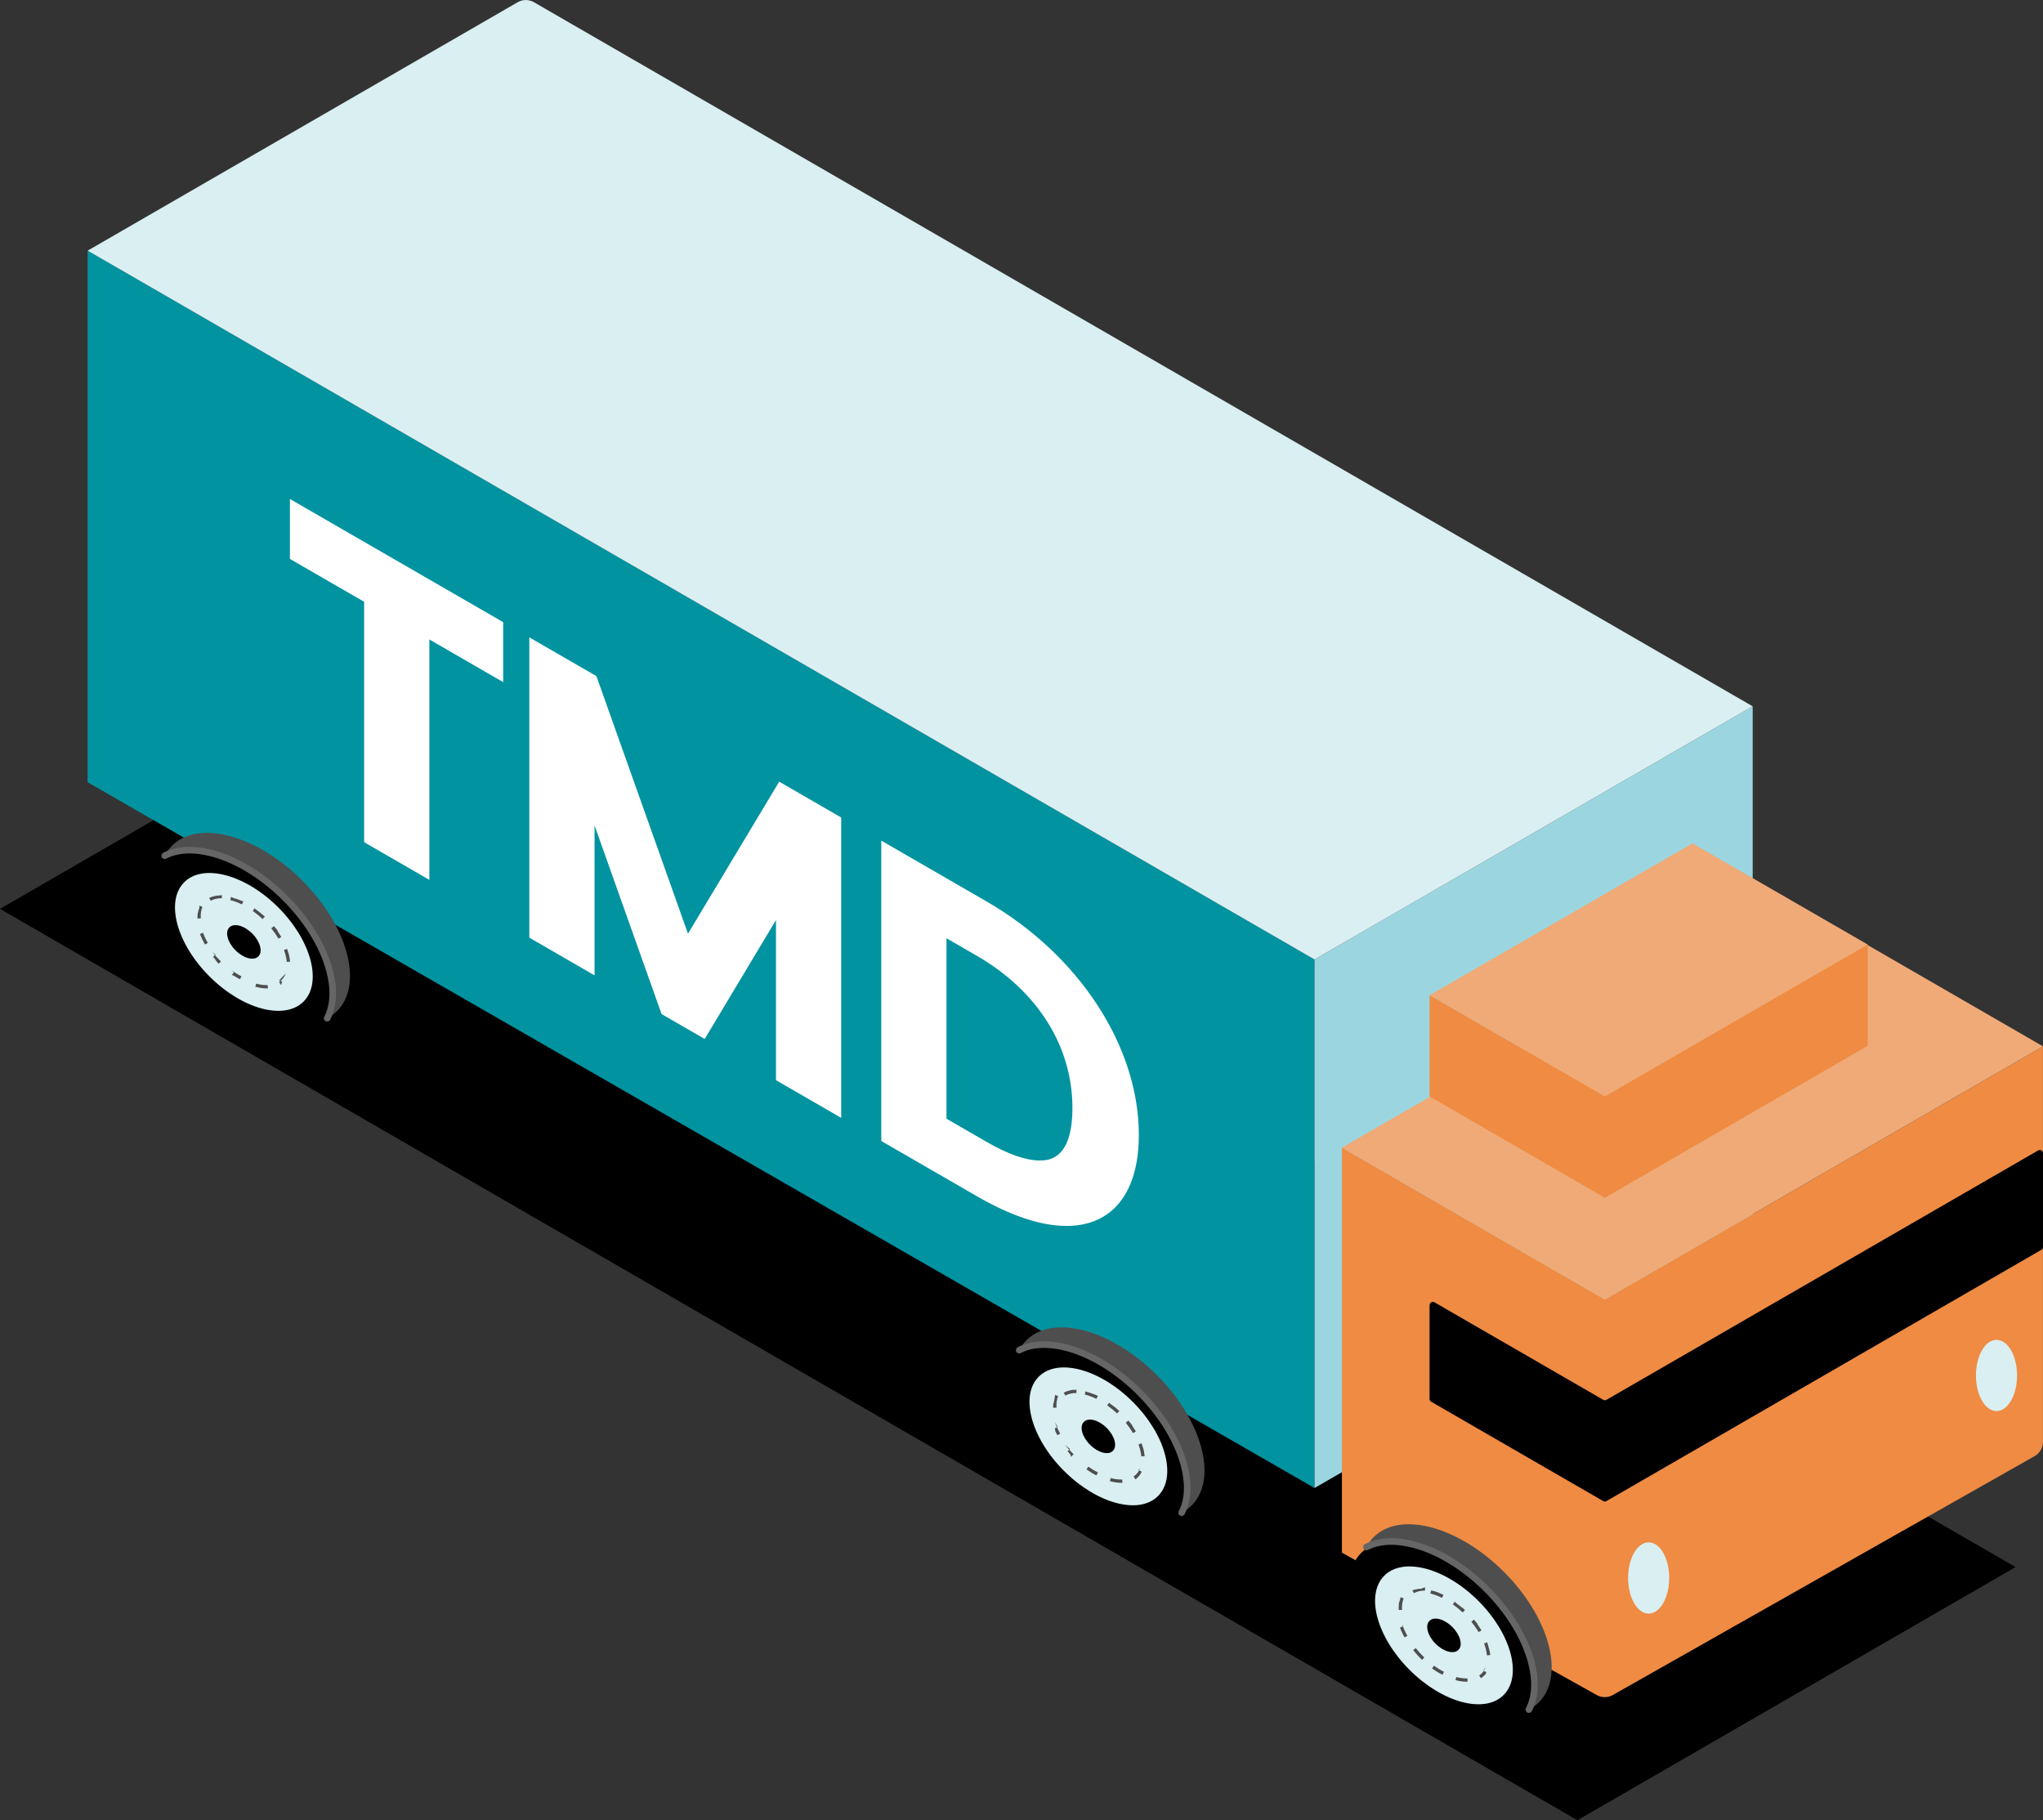 <svg width="110" height="98" viewBox="0 0 110 98" fill="none" xmlns="http://www.w3.org/2000/svg">
<rect x="0" y="0" width="110" height="98" fill="#333333" stroke="none"/>
<g clip-path="url(#clip0_64_2315)">
<path d="M108.524 84.371L23.591 35.303L0 48.933L84.931 98L108.524 84.371Z" fill="black"/>
<path d="M4.719 42.117L70.776 80.113V51.658L4.719 13.495" fill="#0293A1"/>
<path d="M70.776 51.658V80.115L94.369 66.484V38.028L70.776 51.658Z" fill="#9BD6E0"/>
<path d="M94.369 38.028L28.744 0.117C28.477 -0.037 28.145 -0.037 27.878 0.117L4.719 13.495L70.776 51.658L94.367 38.028" fill="#D9EFF1"/>
<path d="M19.87 45.19V32.246L15.874 29.938V27.325L26.827 33.651V36.264L22.852 33.968V46.911L19.87 45.19Z" fill="white"/>
<path d="M16.14 27.784L26.561 33.803V35.803L22.587 33.507V46.45L20.138 45.036V32.092L16.142 29.784V27.784M15.61 26.862V30.09L15.876 30.245L19.606 32.399V45.342L19.872 45.497L22.321 46.911L23.118 47.373V34.429L26.295 36.264L27.093 36.725V33.498L26.827 33.344L16.406 27.325L15.608 26.864L15.61 26.862Z" fill="white"/>
<path d="M42.044 57.998V48.571L37.849 55.575L35.84 54.415L31.746 42.897V52.05L28.766 50.328V34.772L31.892 36.578L36.979 50.885L42.045 42.442L45.026 44.163V59.72L42.044 57.998Z" fill="white"/>
<path d="M29.032 35.233L31.674 36.759L36.917 51.505L42.138 42.805L44.758 44.319V59.261L42.309 57.846V47.612L37.755 55.215L36.058 54.234L31.48 41.357V51.591L29.032 50.176V35.234M28.5 34.312V50.483L28.766 50.637L31.215 52.052L32.012 52.513V44.442L35.556 54.413L35.622 54.598L35.792 54.695L37.489 55.676L37.943 55.938L38.212 55.49L41.78 49.536V58.154L42.045 58.309L44.494 59.724L45.292 60.185V44.014L45.026 43.86L42.405 42.346L41.953 42.085L41.684 42.534L37.043 50.27L32.177 36.585L32.111 36.401L31.941 36.303L29.299 34.777L28.502 34.316L28.5 34.312Z" fill="white"/>
<path d="M57.425 65.738C56.108 65.738 54.528 65.211 52.727 64.17L47.718 61.277V45.72L52.993 48.768C57.891 51.596 61.054 56.438 61.054 61.103C61.054 64.092 59.766 65.738 57.425 65.738ZM52.993 61.709C54.18 62.395 55.183 62.743 55.975 62.743C56.642 62.743 57.131 62.5 57.471 62.002C57.827 61.481 58.008 60.688 58.008 59.649C58.008 56.236 56.084 53.165 52.726 51.227L50.697 50.055V60.385L52.991 61.711L52.993 61.709Z" fill="white"/>
<path d="M47.984 46.179L52.86 48.997C57.652 51.764 60.788 56.479 60.788 61.101C60.788 64 59.543 65.47 57.425 65.47C56.179 65.47 54.634 64.963 52.86 63.938L47.984 61.121V46.179ZM55.977 63.009C57.487 63.009 58.276 61.844 58.276 59.649C58.276 56.231 56.385 53.032 52.86 50.997L50.432 49.594V60.537L52.86 61.94C54.108 62.66 55.15 63.009 55.975 63.009M47.45 45.259V61.429L47.716 61.584L52.593 64.401C54.434 65.465 56.059 66.004 57.423 66.004C59.899 66.004 61.318 64.216 61.318 61.103C61.318 56.346 58.102 51.413 53.124 48.537L48.248 45.72L47.45 45.259V45.259ZM50.962 60.231V50.516L52.593 51.458C55.866 53.348 57.742 56.334 57.742 59.651C57.742 62.479 56.411 62.479 55.975 62.479C55.231 62.479 54.273 62.144 53.126 61.481L50.964 60.232L50.962 60.231Z" fill="white"/>
<path d="M86.407 69.965L72.252 61.787V83.594L85.973 91.261C86.242 91.411 86.572 91.41 86.839 91.259L109.55 78.397C109.828 78.239 109.998 77.945 109.998 77.628V56.337L86.407 69.966V69.965Z" fill="#EF8B43"/>
<path d="M76.971 70.271V75.316C76.971 75.38 77.004 75.436 77.059 75.468L86.32 80.817C86.375 80.849 86.442 80.849 86.497 80.817L109.913 67.289C109.968 67.257 110.002 67.199 110.002 67.137V62.092C110.002 61.956 109.855 61.871 109.738 61.94L86.499 75.365C86.444 75.397 86.377 75.397 86.322 75.365L77.238 70.117C77.121 70.05 76.974 70.135 76.974 70.27L76.971 70.271Z" fill="black"/>
<path d="M110 56.335L86.407 69.965L72.252 61.787L95.845 48.158L110 56.335Z" fill="#EFAA77"/>
<path d="M76.971 53.582L86.407 59.034L100.562 50.855L91.126 45.404L76.971 53.582Z" fill="#EFAA77"/>
<path d="M100.562 50.855L86.407 59.034L76.971 53.582V59.034L86.407 64.486L100.562 56.307V50.855Z" fill="#EF8B43"/>
<path d="M107.496 75.973C108.108 75.973 108.604 75.114 108.604 74.055C108.604 72.995 108.108 72.136 107.496 72.136C106.884 72.136 106.389 72.995 106.389 74.055C106.389 75.114 106.884 75.973 107.496 75.973Z" fill="#D9EFF1"/>
<path d="M88.767 86.876C89.379 86.876 89.875 86.017 89.875 84.957C89.875 83.898 89.379 83.039 88.767 83.039C88.156 83.039 87.66 83.898 87.66 84.957C87.66 86.017 88.156 86.876 88.767 86.876Z" fill="#D9EFF1"/>
<path d="M63.586 81.782C65.004 80.364 64.163 77.222 61.707 74.764C59.251 72.307 56.11 71.465 54.692 72.883C53.274 74.302 54.116 77.445 56.572 79.902C59.028 82.359 62.168 83.201 63.586 81.782Z" fill="black"/>
<path d="M62.351 80.546C63.375 79.522 62.768 77.252 60.994 75.478C59.22 73.703 56.952 73.095 55.928 74.12C54.904 75.145 55.511 77.414 57.285 79.189C59.059 80.963 61.327 81.571 62.351 80.546Z" fill="#D9EFF1"/>
<path d="M57.886 74.83H57.882H57.879C57.879 74.83 57.877 74.83 57.875 74.83C57.875 74.83 57.872 74.83 57.87 74.83C57.87 74.83 57.866 74.83 57.864 74.83C57.864 74.83 57.859 74.83 57.857 74.83C57.854 74.83 57.852 74.83 57.849 74.83C57.849 74.83 57.843 74.83 57.84 74.83C57.836 74.83 57.833 74.83 57.827 74.83C57.827 74.83 57.82 74.83 57.815 74.83C57.815 74.83 57.806 74.83 57.803 74.83C57.788 74.83 57.776 74.831 57.762 74.833C57.762 74.833 57.755 74.833 57.749 74.833C57.709 74.838 57.668 74.846 57.629 74.853C57.616 74.855 57.604 74.858 57.592 74.862C57.475 74.888 57.368 74.929 57.274 74.982L57.361 75.136C57.526 75.044 57.726 74.998 57.957 74.998V74.821L57.886 74.83ZM56.741 75.512C56.73 75.535 56.722 75.56 56.713 75.585C56.713 75.588 56.711 75.592 56.709 75.596C56.709 75.597 56.709 75.599 56.707 75.601C56.707 75.601 56.707 75.605 56.707 75.606C56.707 75.606 56.707 75.608 56.707 75.61C56.707 75.61 56.707 75.61 56.707 75.612V75.615C56.707 75.615 56.707 75.615 56.707 75.617C56.707 75.617 56.707 75.619 56.707 75.62C56.707 75.62 56.707 75.624 56.707 75.626C56.707 75.626 56.707 75.629 56.707 75.631C56.707 75.633 56.707 75.636 56.707 75.638C56.707 75.642 56.707 75.644 56.707 75.647C56.707 75.647 56.707 75.654 56.707 75.658C56.707 75.658 56.707 75.666 56.707 75.67C56.707 75.67 56.707 75.681 56.707 75.686C56.707 75.686 56.707 75.688 56.707 75.69C56.707 75.69 56.707 75.7 56.707 75.706C56.707 75.706 56.707 75.707 56.707 75.709C56.707 75.709 56.707 75.722 56.707 75.727C56.707 75.727 56.707 75.739 56.707 75.746C56.707 75.746 56.707 75.757 56.707 75.762C56.707 75.762 56.707 75.775 56.707 75.78C56.707 75.785 56.707 75.791 56.707 75.796L56.885 75.785C56.869 75.551 56.899 75.346 56.973 75.17L56.81 75.101L56.741 75.512ZM56.954 76.842L56.787 76.901C56.796 76.925 56.805 76.95 56.814 76.973C56.814 76.973 56.814 76.975 56.814 76.977C56.814 76.977 56.814 76.979 56.814 76.98C56.814 76.98 56.814 76.98 56.814 76.982C56.814 76.982 56.814 76.982 56.814 76.984V76.986C56.814 76.986 56.814 76.986 56.814 76.987C56.814 76.987 56.814 76.987 56.814 76.989V76.991V76.993V76.995C56.814 76.995 56.814 76.995 56.814 76.996C56.814 76.996 56.814 76.996 56.814 76.998V77C56.814 77 56.814 77 56.814 77.002C56.814 77.002 56.814 77.002 56.814 77.003C56.814 77.003 56.814 77.003 56.814 77.005C56.814 77.005 56.814 77.005 56.814 77.007C56.814 77.007 56.814 77.007 56.814 77.009C56.814 77.009 56.814 77.009 56.814 77.01V77.012C56.814 77.012 56.814 77.012 56.814 77.014C56.814 77.014 56.814 77.016 56.814 77.018C56.814 77.018 56.814 77.019 56.814 77.021C56.814 77.021 56.814 77.023 56.814 77.025C56.814 77.025 56.814 77.026 56.814 77.028C56.814 77.028 56.814 77.028 56.814 77.03C56.814 77.03 56.814 77.032 56.814 77.034C56.814 77.034 56.814 77.035 56.814 77.037V77.041C56.814 77.041 56.814 77.041 56.816 77.041C56.816 77.041 56.816 77.042 56.816 77.044C56.816 77.044 56.816 77.046 56.817 77.048C56.847 77.11 56.877 77.17 56.911 77.232C56.911 77.232 56.911 77.234 56.913 77.236C56.913 77.236 56.913 77.237 56.915 77.239C56.915 77.239 56.915 77.241 56.916 77.243C56.916 77.243 56.916 77.243 56.916 77.245C56.916 77.245 56.916 77.245 56.916 77.246C56.916 77.246 56.916 77.246 56.916 77.248C56.916 77.248 56.916 77.248 56.916 77.25C56.916 77.25 56.916 77.252 56.918 77.253C56.918 77.253 56.918 77.255 56.92 77.257C56.92 77.257 56.92 77.259 56.922 77.26C56.922 77.26 56.927 77.269 56.929 77.273L57.083 77.184C56.966 76.98 56.87 76.773 56.801 76.571L56.954 76.842ZM57.618 78.019L57.48 78.129C57.524 78.186 57.57 78.243 57.618 78.298C57.618 78.298 57.623 78.303 57.625 78.307C57.625 78.307 57.625 78.307 57.625 78.308C57.627 78.312 57.631 78.314 57.632 78.317C57.632 78.317 57.632 78.317 57.632 78.319C57.632 78.319 57.632 78.319 57.632 78.321C57.632 78.321 57.634 78.324 57.636 78.324C57.636 78.324 57.636 78.324 57.636 78.326C57.636 78.326 57.636 78.326 57.638 78.328C57.638 78.328 57.638 78.328 57.638 78.33C57.638 78.33 57.638 78.33 57.638 78.331C57.638 78.331 57.638 78.331 57.639 78.333C57.639 78.333 57.641 78.335 57.643 78.337C57.643 78.337 57.645 78.338 57.647 78.34C57.647 78.34 57.648 78.342 57.65 78.344C57.65 78.344 57.65 78.344 57.65 78.346C57.65 78.346 57.65 78.346 57.65 78.347C57.65 78.347 57.65 78.347 57.65 78.349C57.65 78.349 57.65 78.349 57.65 78.351C57.65 78.351 57.65 78.351 57.65 78.353C57.65 78.353 57.65 78.353 57.65 78.355C57.65 78.355 57.65 78.355 57.65 78.356C57.65 78.356 57.65 78.356 57.65 78.358C57.65 78.358 57.65 78.358 57.65 78.36C57.65 78.36 57.65 78.36 57.65 78.362C57.65 78.362 57.65 78.362 57.65 78.363C57.65 78.363 57.65 78.363 57.65 78.365C57.65 78.365 57.65 78.365 57.65 78.367C57.65 78.367 57.65 78.367 57.65 78.369C57.65 78.369 57.65 78.369 57.65 78.37C57.65 78.37 57.65 78.37 57.65 78.372V78.374V78.376C57.65 78.376 57.65 78.376 57.65 78.377C57.65 78.377 57.65 78.377 57.65 78.379C57.65 78.379 57.65 78.379 57.65 78.381C57.65 78.381 57.65 78.381 57.65 78.383C57.65 78.383 57.65 78.383 57.65 78.385H57.652C57.652 78.385 57.652 78.386 57.652 78.388C57.652 78.388 57.652 78.388 57.652 78.39C57.652 78.39 57.652 78.39 57.654 78.392C57.654 78.392 57.654 78.392 57.654 78.394C57.654 78.394 57.655 78.395 57.657 78.397C57.657 78.397 57.661 78.401 57.661 78.402C57.661 78.402 57.664 78.406 57.666 78.409C57.668 78.411 57.67 78.413 57.673 78.415C57.677 78.418 57.678 78.42 57.682 78.424L57.804 78.296C57.639 78.136 57.483 77.966 57.343 77.789L57.618 78.019ZM58.602 78.968L58.497 79.112C58.497 79.112 58.513 79.122 58.52 79.127C58.52 79.127 58.522 79.127 58.524 79.129C58.524 79.129 58.524 79.129 58.526 79.129C58.526 79.129 58.527 79.129 58.529 79.131C58.529 79.131 58.531 79.131 58.533 79.133C58.658 79.222 58.788 79.303 58.917 79.377C58.917 79.377 58.921 79.379 58.922 79.381C58.922 79.381 58.922 79.381 58.924 79.381C58.924 79.381 58.924 79.381 58.926 79.381C58.926 79.381 58.926 79.381 58.928 79.381C58.928 79.381 58.928 79.381 58.929 79.381C58.929 79.381 58.929 79.381 58.931 79.381C58.931 79.381 58.933 79.381 58.935 79.383C58.967 79.401 59 79.418 59.034 79.434L59.116 79.276C58.921 79.177 58.726 79.057 58.538 78.918L58.602 78.968ZM59.805 79.574L59.757 79.745C59.757 79.745 59.77 79.748 59.777 79.75C59.777 79.75 59.777 79.75 59.778 79.75C59.778 79.75 59.778 79.75 59.78 79.75C59.996 79.808 60.2 79.835 60.384 79.835H60.39H60.392C60.392 79.835 60.392 79.835 60.393 79.835C60.393 79.835 60.393 79.835 60.395 79.835C60.395 79.835 60.397 79.835 60.399 79.835C60.409 79.835 60.42 79.835 60.432 79.835L60.425 79.658C60.406 79.658 60.384 79.658 60.363 79.658C60.19 79.658 60.002 79.631 59.805 79.578L59.78 79.571L59.805 79.574ZM61.391 79.034C61.32 79.23 61.201 79.386 61.035 79.493L61.13 79.642C61.13 79.642 61.13 79.642 61.132 79.642C61.132 79.642 61.132 79.642 61.134 79.642C61.134 79.642 61.134 79.642 61.136 79.642C61.136 79.642 61.136 79.642 61.138 79.642C61.138 79.642 61.138 79.642 61.139 79.642C61.139 79.642 61.139 79.642 61.141 79.642C61.141 79.642 61.143 79.642 61.145 79.64C61.145 79.64 61.145 79.64 61.146 79.64C61.146 79.64 61.148 79.64 61.15 79.638C61.15 79.638 61.153 79.636 61.153 79.635C61.153 79.635 61.157 79.633 61.157 79.631C61.157 79.631 61.16 79.629 61.16 79.627C61.162 79.627 61.164 79.624 61.166 79.624C61.274 79.541 61.363 79.436 61.432 79.316C61.432 79.316 61.433 79.312 61.435 79.31C61.435 79.31 61.437 79.307 61.439 79.305C61.439 79.305 61.441 79.301 61.442 79.299C61.442 79.299 61.442 79.296 61.444 79.294C61.444 79.294 61.444 79.292 61.446 79.291C61.446 79.291 61.446 79.289 61.448 79.287C61.448 79.287 61.448 79.285 61.449 79.284C61.449 79.284 61.449 79.28 61.451 79.278C61.451 79.278 61.451 79.276 61.453 79.275C61.453 79.275 61.453 79.273 61.455 79.271C61.455 79.271 61.455 79.269 61.456 79.268C61.456 79.268 61.456 79.266 61.458 79.264C61.458 79.264 61.458 79.262 61.46 79.26C61.46 79.26 61.46 79.259 61.462 79.257C61.462 79.257 61.462 79.255 61.462 79.253C61.462 79.253 61.462 79.252 61.462 79.25V79.248C61.462 79.248 61.462 79.248 61.462 79.246C61.462 79.246 61.462 79.245 61.462 79.243C61.462 79.243 61.462 79.241 61.462 79.239C61.462 79.239 61.462 79.239 61.462 79.237C61.462 79.237 61.462 79.237 61.462 79.236C61.462 79.236 61.462 79.236 61.462 79.234V79.232C61.462 79.232 61.462 79.232 61.462 79.23C61.462 79.23 61.462 79.229 61.462 79.227C61.462 79.227 61.462 79.227 61.462 79.225C61.462 79.225 61.462 79.225 61.462 79.223C61.462 79.223 61.462 79.222 61.462 79.22L61.295 79.159L61.391 79.034ZM61.465 77.706L61.299 77.768C61.331 77.855 61.359 77.943 61.382 78.03C61.417 78.161 61.441 78.291 61.453 78.411L61.63 78.394C61.63 78.376 61.627 78.36 61.625 78.342C61.618 78.292 61.611 78.243 61.6 78.193C61.6 78.193 61.6 78.191 61.6 78.19C61.6 78.19 61.6 78.19 61.6 78.188C61.6 78.181 61.596 78.174 61.595 78.166C61.595 78.166 61.595 78.166 61.595 78.165C61.595 78.165 61.595 78.165 61.595 78.163C61.595 78.163 61.595 78.163 61.595 78.161C61.595 78.161 61.595 78.161 61.595 78.159C61.595 78.159 61.595 78.159 61.595 78.158C61.595 78.158 61.595 78.158 61.595 78.156C61.595 78.156 61.595 78.156 61.595 78.154C61.595 78.154 61.595 78.154 61.595 78.152C61.595 78.152 61.595 78.152 61.595 78.151C61.595 78.151 61.595 78.151 61.595 78.149C61.595 78.149 61.595 78.147 61.595 78.145C61.595 78.145 61.595 78.145 61.595 78.144C61.595 78.144 61.595 78.144 61.595 78.142C61.595 78.142 61.595 78.142 61.595 78.14C61.595 78.138 61.595 78.136 61.595 78.135C61.595 78.135 61.595 78.135 61.595 78.133C61.595 78.133 61.595 78.133 61.595 78.131C61.595 78.129 61.595 78.126 61.593 78.124C61.593 78.124 61.593 78.124 61.593 78.122C61.593 78.12 61.593 78.117 61.591 78.115C61.582 78.085 61.573 78.055 61.563 78.025C61.563 78.025 61.563 78.025 61.563 78.023C61.563 78.023 61.563 78.023 61.563 78.021C61.563 78.021 61.563 78.019 61.563 78.018C61.563 78.018 61.563 78.018 61.563 78.016C61.563 78.016 61.563 78.016 61.563 78.014C61.563 78.014 61.563 78.014 61.563 78.012C61.563 78.012 61.563 78.012 61.563 78.01C61.563 78.01 61.563 78.01 61.563 78.009C61.563 78.009 61.563 78.009 61.563 78.007V78.005C61.563 78.005 61.563 78.005 61.563 78.003C61.563 78.003 61.563 78.002 61.563 78C61.563 78 61.563 78 61.563 77.998C61.556 77.975 61.547 77.954 61.538 77.931L61.465 77.706ZM60.751 76.487L60.613 76.599C60.76 76.78 60.891 76.968 61.005 77.158L61.157 77.067C61.107 76.984 61.054 76.901 60.999 76.819C60.999 76.819 60.994 76.812 60.992 76.808C60.992 76.808 60.989 76.803 60.987 76.801C60.987 76.801 60.987 76.801 60.987 76.799C60.987 76.798 60.983 76.794 60.982 76.792C60.982 76.792 60.982 76.792 60.982 76.791C60.982 76.791 60.982 76.791 60.982 76.789C60.982 76.787 60.978 76.784 60.976 76.782C60.976 76.782 60.976 76.782 60.976 76.78C60.976 76.778 60.973 76.776 60.971 76.773C60.971 76.773 60.971 76.773 60.971 76.771C60.971 76.771 60.969 76.768 60.967 76.768C60.967 76.768 60.967 76.768 60.967 76.766C60.967 76.766 60.967 76.766 60.967 76.764C60.967 76.764 60.966 76.76 60.964 76.76C60.964 76.76 60.964 76.76 60.964 76.759C60.964 76.759 60.964 76.759 60.964 76.757C60.964 76.757 60.964 76.757 60.964 76.755V76.753C60.964 76.753 60.964 76.753 60.964 76.752C60.964 76.752 60.964 76.752 60.964 76.75C60.964 76.75 60.964 76.75 60.964 76.748C60.964 76.748 60.964 76.748 60.964 76.746C60.964 76.746 60.964 76.746 60.964 76.745C60.964 76.745 60.964 76.745 60.962 76.743C60.962 76.743 60.96 76.739 60.959 76.737C60.959 76.737 60.957 76.734 60.955 76.732C60.955 76.73 60.951 76.727 60.95 76.725C60.948 76.722 60.946 76.72 60.943 76.716C60.9 76.659 60.858 76.605 60.813 76.549L60.751 76.487ZM59.72 75.519L59.617 75.665C59.8 75.794 59.979 75.94 60.147 76.099L60.267 75.97C60.188 75.895 60.106 75.823 60.023 75.753C60.021 75.752 60.018 75.75 60.016 75.748C60.016 75.748 60.012 75.745 60.011 75.745C60.011 75.745 60.007 75.741 60.005 75.741C60.005 75.741 60.005 75.741 60.003 75.739H60.002V75.737C60.002 75.737 60.002 75.737 60 75.737C60 75.737 59.996 75.736 59.996 75.734C59.996 75.734 59.996 75.734 59.995 75.734C59.995 75.734 59.991 75.732 59.991 75.73C59.991 75.73 59.987 75.729 59.987 75.727C59.987 75.727 59.987 75.727 59.986 75.727C59.986 75.727 59.986 75.727 59.984 75.727C59.984 75.727 59.98 75.725 59.98 75.723C59.98 75.723 59.98 75.723 59.979 75.723C59.979 75.723 59.979 75.723 59.977 75.723C59.975 75.723 59.973 75.72 59.97 75.718C59.97 75.718 59.97 75.718 59.968 75.718C59.968 75.718 59.963 75.713 59.959 75.711C59.959 75.711 59.959 75.711 59.957 75.711C59.897 75.665 59.837 75.619 59.777 75.576L59.72 75.519ZM58.449 74.908L58.405 75.08L58.442 75.088C58.635 75.14 58.834 75.216 59.034 75.314L59.112 75.154C59.054 75.126 58.995 75.097 58.935 75.073C58.935 75.073 58.935 75.073 58.933 75.073C58.933 75.073 58.933 75.073 58.931 75.073C58.931 75.073 58.929 75.073 58.928 75.073C58.928 75.073 58.928 75.073 58.926 75.073C58.926 75.073 58.926 75.073 58.924 75.073C58.924 75.073 58.924 75.073 58.922 75.073C58.922 75.073 58.921 75.073 58.919 75.073C58.791 75.019 58.664 74.977 58.536 74.941C58.536 74.941 58.534 74.941 58.533 74.941C58.533 74.941 58.533 74.941 58.531 74.941C58.531 74.941 58.531 74.941 58.529 74.941H58.527C58.527 74.941 58.527 74.941 58.526 74.941C58.52 74.941 58.515 74.938 58.51 74.938C58.51 74.938 58.501 74.936 58.495 74.934L58.449 74.908Z" fill="#4E4E4E"/>
<path d="M59.92 78.114C60.169 77.865 60.022 77.313 59.59 76.882C59.159 76.45 58.608 76.303 58.359 76.552C58.11 76.801 58.257 77.353 58.688 77.784C59.12 78.216 59.671 78.364 59.92 78.114Z" fill="black"/>
<path d="M63.82 81.222C64.07 80.564 64.076 79.746 63.833 78.838C63.092 76.074 60.243 73.223 57.48 72.482C57.037 72.363 56.612 72.303 56.218 72.303C55.825 72.303 55.431 72.367 55.098 72.495C55.524 71.885 56.24 71.551 57.145 71.551C57.524 71.551 57.934 71.61 58.362 71.725C61.07 72.45 63.863 75.246 64.589 77.956C64.981 79.416 64.692 80.613 63.82 81.222Z" fill="#4E4E4E"/>
<path d="M57.145 71.642C57.517 71.642 57.919 71.698 58.339 71.812C61.02 72.53 63.785 75.298 64.504 77.98C64.848 79.268 64.657 80.34 63.996 80.966C64.157 80.347 64.132 79.615 63.92 78.817C63.172 76.026 60.294 73.147 57.505 72.399C57.055 72.278 56.622 72.216 56.22 72.216C55.912 72.216 55.623 72.252 55.357 72.321C55.773 71.879 56.392 71.642 57.147 71.642M57.147 71.464C56.078 71.464 55.283 71.913 54.879 72.691C55.254 72.496 55.704 72.392 56.22 72.392C56.601 72.392 57.016 72.448 57.461 72.567C60.2 73.301 63.016 76.119 63.749 78.86C64.029 79.906 63.966 80.789 63.627 81.441C64.683 80.894 65.132 79.626 64.678 77.931C63.944 75.19 61.129 72.372 58.389 71.638C57.944 71.519 57.53 71.463 57.149 71.463L57.147 71.464Z" fill="#4E4E4E"/>
<path d="M63.624 81.621C63.595 81.621 63.569 81.614 63.542 81.601C63.455 81.557 63.422 81.449 63.466 81.362C63.797 80.725 63.835 79.876 63.576 78.908C62.858 76.225 60.092 73.459 57.411 72.739C56.443 72.481 55.594 72.518 54.958 72.849C54.871 72.894 54.765 72.86 54.719 72.773C54.675 72.686 54.709 72.58 54.795 72.534C55.513 72.161 56.449 72.114 57.503 72.397C60.292 73.145 63.17 76.025 63.918 78.816C64.2 79.871 64.153 80.808 63.781 81.525C63.749 81.585 63.688 81.621 63.624 81.621V81.621Z" fill="#666666"/>
<path d="M17.577 55.162C18.995 53.743 18.154 50.601 15.698 48.143C13.242 45.686 10.101 44.844 8.683 46.263C7.265 47.681 8.107 50.824 10.563 53.281C13.019 55.738 16.159 56.58 17.577 55.162Z" fill="black"/>
<path d="M16.342 53.926C17.366 52.901 16.758 50.631 14.985 48.857C13.211 47.082 10.943 46.474 9.919 47.499C8.895 48.524 9.502 50.793 11.276 52.568C13.049 54.343 15.318 54.95 16.342 53.926Z" fill="#D9EFF1"/>
<path d="M11.876 48.209H11.871H11.869C11.869 48.209 11.867 48.209 11.866 48.209C11.866 48.209 11.86 48.209 11.857 48.209C11.644 48.213 11.453 48.255 11.291 48.33C11.291 48.33 11.284 48.333 11.283 48.333C11.283 48.333 11.279 48.333 11.277 48.335C11.277 48.335 11.277 48.335 11.276 48.335C11.276 48.335 11.272 48.335 11.272 48.337C11.272 48.337 11.267 48.34 11.265 48.34C11.265 48.34 11.263 48.34 11.261 48.342L11.348 48.496C11.513 48.404 11.713 48.358 11.944 48.358V48.181L11.876 48.209ZM10.732 48.892C10.682 49.011 10.648 49.144 10.634 49.289C10.634 49.289 10.634 49.3 10.634 49.305C10.634 49.309 10.634 49.312 10.634 49.317C10.634 49.317 10.634 49.326 10.634 49.33C10.634 49.333 10.634 49.337 10.634 49.34C10.634 49.34 10.634 49.348 10.634 49.349C10.634 49.349 10.634 49.355 10.634 49.358C10.634 49.358 10.634 49.364 10.634 49.367V49.369V49.372C10.634 49.372 10.634 49.378 10.634 49.38V49.383C10.634 49.383 10.634 49.385 10.634 49.387C10.634 49.387 10.634 49.387 10.634 49.388C10.634 49.388 10.634 49.394 10.634 49.397C10.634 49.397 10.634 49.404 10.634 49.408C10.634 49.408 10.634 49.415 10.634 49.419C10.634 49.419 10.634 49.42 10.634 49.422C10.634 49.422 10.634 49.433 10.634 49.438C10.634 49.438 10.634 49.449 10.634 49.454L10.811 49.443C10.795 49.209 10.825 49.004 10.9 48.828L10.737 48.759L10.732 48.892ZM10.944 50.222L10.778 50.28C10.778 50.28 10.778 50.28 10.778 50.282C10.778 50.282 10.778 50.284 10.778 50.285V50.289C10.778 50.289 10.778 50.289 10.778 50.291C10.778 50.291 10.778 50.291 10.778 50.293C10.778 50.293 10.778 50.293 10.778 50.294C10.778 50.294 10.778 50.294 10.778 50.296C10.778 50.296 10.778 50.298 10.778 50.3C10.778 50.3 10.778 50.301 10.778 50.303C10.778 50.303 10.778 50.305 10.778 50.307C10.778 50.307 10.778 50.307 10.778 50.309C10.778 50.309 10.778 50.309 10.778 50.31C10.778 50.31 10.778 50.31 10.778 50.312C10.778 50.312 10.778 50.314 10.778 50.316C10.778 50.317 10.779 50.321 10.781 50.323C10.85 50.502 10.935 50.679 11.035 50.853L11.189 50.764C11.072 50.56 10.976 50.353 10.907 50.151L10.944 50.222ZM11.609 51.399L11.47 51.509C11.497 51.541 11.522 51.575 11.55 51.606C11.55 51.606 11.556 51.612 11.557 51.615C11.559 51.619 11.563 51.621 11.564 51.624C11.566 51.626 11.568 51.63 11.57 51.631C11.57 51.631 11.573 51.637 11.575 51.638C11.575 51.638 11.575 51.638 11.575 51.64C11.577 51.642 11.579 51.644 11.58 51.647C11.582 51.649 11.584 51.651 11.586 51.654C11.586 51.654 11.589 51.658 11.589 51.66C11.591 51.661 11.593 51.663 11.595 51.667C11.596 51.669 11.598 51.67 11.6 51.674C11.6 51.674 11.603 51.677 11.603 51.679C11.603 51.679 11.607 51.683 11.607 51.684C11.607 51.684 11.611 51.688 11.611 51.69C11.611 51.69 11.611 51.69 11.611 51.692C11.612 51.693 11.614 51.695 11.616 51.699C11.618 51.7 11.619 51.702 11.621 51.706C11.621 51.706 11.625 51.709 11.625 51.711C11.625 51.711 11.628 51.715 11.628 51.716C11.628 51.716 11.632 51.72 11.633 51.722C11.635 51.724 11.637 51.725 11.639 51.729C11.641 51.731 11.642 51.732 11.644 51.736C11.644 51.736 11.644 51.736 11.644 51.738C11.646 51.739 11.648 51.741 11.649 51.745C11.651 51.746 11.653 51.748 11.655 51.752C11.656 51.754 11.658 51.755 11.66 51.759C11.662 51.761 11.664 51.763 11.665 51.766C11.667 51.768 11.669 51.77 11.671 51.773C11.672 51.775 11.674 51.777 11.676 51.78C11.678 51.782 11.68 51.784 11.681 51.787C11.683 51.789 11.685 51.791 11.687 51.794C11.687 51.794 11.69 51.798 11.694 51.801C11.694 51.801 11.697 51.805 11.701 51.809C11.703 51.812 11.706 51.814 11.708 51.817C11.708 51.817 11.713 51.823 11.715 51.826C11.717 51.828 11.719 51.83 11.722 51.833C11.722 51.833 11.726 51.837 11.729 51.84C11.731 51.842 11.733 51.844 11.736 51.848C11.736 51.848 11.74 51.851 11.742 51.853C11.742 51.853 11.745 51.856 11.747 51.858C11.747 51.858 11.751 51.862 11.752 51.865C11.752 51.865 11.756 51.869 11.758 51.872L11.761 51.876C11.761 51.876 11.765 51.88 11.765 51.881L11.768 51.885C11.768 51.885 11.768 51.885 11.772 51.887C11.772 51.887 11.772 51.888 11.774 51.89L11.896 51.763C11.731 51.603 11.575 51.433 11.435 51.255L11.609 51.399ZM12.592 52.348L12.488 52.491C12.488 52.491 12.491 52.493 12.493 52.495C12.493 52.495 12.495 52.495 12.496 52.496C12.496 52.496 12.496 52.496 12.498 52.496C12.498 52.496 12.5 52.496 12.502 52.498C12.502 52.498 12.504 52.498 12.505 52.5C12.505 52.5 12.505 52.5 12.507 52.5C12.507 52.5 12.507 52.5 12.509 52.5C12.509 52.5 12.511 52.5 12.512 52.502C12.512 52.502 12.514 52.502 12.516 52.504C12.516 52.504 12.518 52.505 12.52 52.505C12.52 52.505 12.521 52.505 12.523 52.507C12.523 52.507 12.523 52.507 12.525 52.507C12.525 52.507 12.527 52.507 12.528 52.509C12.528 52.509 12.53 52.509 12.532 52.511C12.532 52.511 12.532 52.511 12.534 52.511C12.534 52.511 12.536 52.511 12.537 52.513C12.537 52.513 12.537 52.513 12.539 52.513C12.539 52.513 12.541 52.513 12.543 52.514C12.543 52.514 12.544 52.514 12.546 52.516C12.546 52.516 12.546 52.516 12.548 52.516C12.548 52.516 12.55 52.516 12.551 52.518C12.551 52.518 12.553 52.518 12.555 52.52C12.555 52.52 12.555 52.52 12.557 52.52C12.557 52.52 12.559 52.52 12.56 52.521C12.56 52.521 12.562 52.521 12.564 52.523C12.564 52.523 12.564 52.523 12.566 52.523C12.566 52.523 12.567 52.523 12.569 52.525C12.569 52.525 12.571 52.525 12.573 52.527C12.573 52.527 12.575 52.527 12.576 52.528C12.576 52.528 12.576 52.528 12.578 52.528H12.58C12.58 52.528 12.582 52.528 12.583 52.53C12.583 52.53 12.583 52.53 12.585 52.53C12.695 52.599 12.808 52.665 12.92 52.722L13.002 52.564C12.807 52.465 12.612 52.344 12.424 52.206L12.592 52.348ZM13.795 52.954L13.748 53.124C13.756 53.126 13.765 53.13 13.774 53.131C13.99 53.19 14.194 53.216 14.378 53.216H14.384H14.386C14.386 53.216 14.386 53.216 14.387 53.216C14.387 53.216 14.387 53.216 14.389 53.216H14.391C14.391 53.216 14.391 53.216 14.394 53.216H14.398C14.405 53.216 14.414 53.216 14.421 53.216L14.414 53.039C14.394 53.039 14.373 53.039 14.352 53.039C14.178 53.039 13.99 53.013 13.794 52.959L13.769 52.952L13.795 52.954ZM15.381 52.413C15.31 52.61 15.192 52.766 15.025 52.872L15.121 53.021C15.121 53.021 15.121 53.021 15.123 53.021C15.123 53.021 15.124 53.021 15.126 53.02C15.126 53.02 15.128 53.02 15.13 53.018C15.13 53.018 15.132 53.018 15.133 53.016C15.133 53.016 15.133 53.016 15.135 53.016C15.135 53.016 15.137 53.016 15.139 53.014C15.139 53.014 15.139 53.014 15.14 53.014C15.14 53.014 15.14 53.014 15.142 53.014C15.142 53.014 15.142 53.014 15.144 53.014C15.144 53.014 15.144 53.014 15.146 53.014C15.146 53.014 15.146 53.014 15.146 53.013C15.146 53.013 15.146 53.013 15.146 53.011C15.146 53.011 15.146 53.011 15.146 53.009C15.146 53.009 15.146 53.009 15.146 53.007C15.146 53.007 15.146 53.007 15.146 53.005C15.146 53.005 15.146 53.005 15.146 53.004C15.146 53.004 15.146 53.004 15.146 53.002C15.146 53.002 15.146 53.002 15.146 53C15.146 53 15.146 53 15.146 52.998C15.146 52.998 15.146 52.998 15.146 52.996C15.146 52.996 15.146 52.996 15.146 52.995C15.146 52.995 15.146 52.993 15.148 52.991C15.148 52.991 15.148 52.991 15.148 52.989C15.148 52.989 15.148 52.989 15.148 52.988C15.148 52.988 15.148 52.988 15.148 52.986V52.982H15.149C15.149 52.982 15.149 52.981 15.151 52.979C15.151 52.979 15.151 52.977 15.153 52.975C15.153 52.975 15.153 52.975 15.153 52.974C15.153 52.974 15.153 52.972 15.155 52.97C15.155 52.97 15.155 52.97 15.155 52.968C15.155 52.968 15.155 52.966 15.156 52.965C15.156 52.965 15.156 52.965 15.156 52.963C15.156 52.963 15.156 52.961 15.158 52.959C15.158 52.959 15.158 52.959 15.158 52.958C15.158 52.958 15.158 52.956 15.16 52.954C15.16 52.954 15.16 52.954 15.16 52.952C15.16 52.952 15.16 52.95 15.162 52.949C15.162 52.949 15.162 52.949 15.162 52.947C15.162 52.947 15.162 52.947 15.162 52.945C15.162 52.945 15.162 52.945 15.162 52.943C15.162 52.943 15.162 52.943 15.162 52.941C15.162 52.941 15.162 52.941 15.162 52.94C15.162 52.94 15.162 52.94 15.162 52.938C15.162 52.938 15.162 52.938 15.162 52.936C15.162 52.936 15.162 52.934 15.162 52.933C15.162 52.933 15.162 52.931 15.162 52.929C15.162 52.929 15.162 52.926 15.163 52.926C15.163 52.926 15.163 52.922 15.165 52.922C15.165 52.92 15.165 52.919 15.167 52.917C15.178 52.894 15.187 52.871 15.195 52.846L15.029 52.785L15.381 52.413ZM15.456 51.085L15.289 51.147C15.321 51.236 15.35 51.323 15.373 51.41C15.408 51.541 15.431 51.67 15.443 51.791L15.621 51.773C15.615 51.718 15.608 51.661 15.598 51.605C15.598 51.598 15.596 51.59 15.594 51.585C15.585 51.544 15.576 51.502 15.566 51.459C15.566 51.459 15.566 51.459 15.566 51.458C15.566 51.458 15.566 51.458 15.566 51.456C15.566 51.456 15.566 51.454 15.566 51.452C15.566 51.452 15.566 51.452 15.566 51.45C15.566 51.45 15.566 51.45 15.566 51.449C15.566 51.449 15.566 51.449 15.566 51.447C15.566 51.447 15.566 51.445 15.566 51.443C15.566 51.443 15.566 51.443 15.566 51.441C15.566 51.441 15.566 51.441 15.566 51.44C15.566 51.44 15.566 51.44 15.566 51.438C15.566 51.438 15.566 51.434 15.566 51.433C15.566 51.433 15.566 51.433 15.566 51.431C15.557 51.404 15.55 51.378 15.541 51.351C15.541 51.351 15.541 51.351 15.541 51.349C15.541 51.349 15.541 51.346 15.539 51.344C15.539 51.344 15.539 51.344 15.539 51.342V51.34V51.339C15.539 51.339 15.539 51.339 15.539 51.337C15.539 51.337 15.539 51.337 15.539 51.335C15.539 51.335 15.539 51.335 15.539 51.333C15.539 51.333 15.539 51.333 15.539 51.332C15.534 51.316 15.527 51.298 15.521 51.282L15.456 51.085ZM14.742 49.867L14.604 49.979C14.751 50.16 14.882 50.348 14.995 50.537L15.148 50.447C15.094 50.356 15.038 50.268 14.976 50.179C14.974 50.176 14.972 50.174 14.969 50.17C14.969 50.169 14.965 50.165 14.963 50.163C14.963 50.163 14.961 50.16 14.96 50.158C14.96 50.158 14.958 50.154 14.956 50.153C14.956 50.153 14.956 50.151 14.954 50.149C14.954 50.149 14.954 50.147 14.954 50.145C14.954 50.145 14.954 50.145 14.954 50.144C14.954 50.144 14.954 50.144 14.954 50.142C14.954 50.142 14.954 50.142 14.954 50.14C14.954 50.14 14.954 50.14 14.954 50.138C14.954 50.138 14.954 50.138 14.954 50.137C14.954 50.137 14.954 50.137 14.954 50.135C14.954 50.135 14.954 50.135 14.954 50.133C14.954 50.133 14.954 50.133 14.954 50.131C14.954 50.131 14.954 50.131 14.954 50.13C14.954 50.13 14.954 50.13 14.954 50.128C14.954 50.128 14.954 50.128 14.954 50.126C14.954 50.126 14.953 50.122 14.951 50.122C14.951 50.122 14.951 50.122 14.951 50.121C14.951 50.121 14.951 50.121 14.951 50.119C14.951 50.117 14.947 50.115 14.945 50.112C14.945 50.112 14.945 50.112 14.945 50.11C14.945 50.108 14.942 50.106 14.94 50.103C14.94 50.103 14.94 50.103 14.94 50.101C14.94 50.101 14.94 50.101 14.94 50.099C14.94 50.099 14.938 50.096 14.937 50.094C14.937 50.094 14.937 50.094 14.937 50.092C14.937 50.092 14.937 50.092 14.937 50.09C14.937 50.09 14.933 50.085 14.931 50.083C14.931 50.083 14.931 50.083 14.931 50.082C14.931 50.082 14.928 50.076 14.926 50.075C14.926 50.075 14.926 50.075 14.926 50.073C14.924 50.069 14.921 50.067 14.919 50.064C14.919 50.064 14.914 50.059 14.912 50.055C14.901 50.041 14.89 50.028 14.882 50.016C14.864 49.993 14.845 49.97 14.825 49.945L14.742 49.867ZM13.71 48.899L13.608 49.044C13.79 49.174 13.969 49.319 14.137 49.479L14.258 49.349C14.238 49.33 14.217 49.312 14.198 49.294C14.196 49.293 14.194 49.291 14.191 49.289C14.191 49.289 14.187 49.285 14.185 49.285C14.185 49.285 14.185 49.285 14.184 49.284H14.182V49.282C14.182 49.282 14.182 49.282 14.18 49.282C14.18 49.282 14.176 49.28 14.176 49.278C14.175 49.277 14.173 49.275 14.171 49.273C14.171 49.273 14.171 49.273 14.169 49.273C14.169 49.273 14.169 49.273 14.168 49.273C14.038 49.16 13.905 49.053 13.767 48.954C13.767 48.954 13.762 48.95 13.758 48.947C13.758 48.947 13.758 48.947 13.756 48.947C13.756 48.947 13.756 48.947 13.755 48.947C13.755 48.947 13.751 48.945 13.751 48.943L13.71 48.899ZM12.44 48.287L12.396 48.459L12.433 48.468C12.626 48.52 12.824 48.596 13.025 48.693L13.102 48.534C13.088 48.527 13.074 48.52 13.06 48.514C13.06 48.514 13.06 48.514 13.058 48.514C13.058 48.514 13.056 48.514 13.055 48.513C13.055 48.513 13.053 48.513 13.051 48.511C13.051 48.511 13.051 48.511 13.049 48.511C13.049 48.511 13.048 48.511 13.046 48.511C13.046 48.511 13.046 48.511 13.044 48.511C13.044 48.511 13.044 48.511 13.042 48.511C13.042 48.511 13.042 48.511 13.04 48.511C13.04 48.511 13.04 48.511 13.039 48.511C13.039 48.511 13.037 48.511 13.035 48.511C13.035 48.511 13.033 48.511 13.032 48.511C13.032 48.511 13.032 48.511 13.03 48.511C13.03 48.511 13.028 48.511 13.026 48.511C12.906 48.458 12.784 48.411 12.663 48.372H12.659C12.658 48.372 12.656 48.372 12.654 48.371C12.654 48.371 12.652 48.371 12.651 48.371C12.651 48.371 12.651 48.371 12.649 48.371H12.645C12.645 48.371 12.644 48.371 12.642 48.371C12.642 48.371 12.642 48.371 12.64 48.371C12.64 48.371 12.64 48.371 12.638 48.371C12.638 48.371 12.636 48.371 12.635 48.371C12.635 48.371 12.635 48.371 12.633 48.371C12.633 48.371 12.62 48.367 12.615 48.365C12.614 48.365 12.61 48.365 12.608 48.364C12.606 48.364 12.605 48.364 12.603 48.364L12.44 48.287Z" fill="#4E4E4E"/>
<path d="M13.911 51.493C14.16 51.244 14.012 50.692 13.581 50.261C13.15 49.83 12.599 49.682 12.35 49.931C12.101 50.181 12.248 50.732 12.679 51.164C13.11 51.595 13.662 51.743 13.911 51.493Z" fill="black"/>
<path d="M17.811 54.601C18.061 53.943 18.066 53.126 17.823 52.218C17.083 49.454 14.233 46.603 11.47 45.861C11.027 45.743 10.602 45.682 10.209 45.682C9.815 45.682 9.422 45.746 9.089 45.874C9.514 45.264 10.23 44.931 11.136 44.931C11.515 44.931 11.924 44.989 12.353 45.104C15.061 45.83 17.855 48.626 18.58 51.335C18.972 52.796 18.683 53.993 17.811 54.601V54.601Z" fill="#4E4E4E"/>
<path d="M11.136 45.019C11.508 45.019 11.91 45.076 12.33 45.19C15.011 45.908 17.775 48.675 18.495 51.358C18.839 52.645 18.647 53.718 17.986 54.344C18.148 53.725 18.123 52.993 17.91 52.195C17.162 49.404 14.284 46.525 11.495 45.776C11.045 45.656 10.613 45.594 10.211 45.594C9.902 45.594 9.613 45.629 9.348 45.699C9.764 45.257 10.382 45.019 11.137 45.019M11.137 44.842C10.069 44.842 9.273 45.291 8.869 46.069C9.245 45.874 9.695 45.769 10.211 45.769C10.591 45.769 11.006 45.826 11.451 45.945C14.191 46.679 17.006 49.496 17.74 52.237C18.02 53.284 17.956 54.167 17.618 54.819C18.674 54.271 19.122 53.004 18.669 51.308C17.935 48.567 15.119 45.75 12.38 45.016C11.935 44.897 11.52 44.84 11.139 44.84L11.137 44.842Z" fill="#4E4E4E"/>
<path d="M17.616 55C17.588 55 17.561 54.993 17.534 54.98C17.448 54.936 17.414 54.828 17.458 54.741C17.79 54.105 17.827 53.255 17.568 52.287C16.85 49.605 14.084 46.839 11.403 46.119C10.436 45.86 9.587 45.897 8.951 46.229C8.864 46.273 8.757 46.239 8.711 46.153C8.667 46.066 8.701 45.959 8.788 45.913C9.504 45.541 10.441 45.493 11.495 45.777C14.284 46.525 17.162 49.404 17.91 52.195C18.194 53.25 18.146 54.188 17.774 54.904C17.742 54.965 17.68 55 17.616 55V55Z" fill="#666666"/>
<path d="M82.193 92.497C83.611 91.078 82.769 87.936 80.313 85.478C77.857 83.021 74.717 82.179 73.299 83.598C71.881 85.016 72.722 88.159 75.178 90.616C77.634 93.073 80.775 93.915 82.193 92.497Z" fill="black"/>
<path d="M80.957 91.261C81.982 90.236 81.374 87.966 79.6 86.192C77.827 84.417 75.559 83.809 74.534 84.834C73.51 85.859 74.118 88.128 75.891 89.903C77.665 91.677 79.933 92.285 80.957 91.261Z" fill="#D9EFF1"/>
<path d="M76.494 85.543H76.49H76.487C76.487 85.543 76.487 85.543 76.485 85.543C76.485 85.543 76.484 85.543 76.482 85.543C76.482 85.543 76.478 85.543 76.476 85.543C76.475 85.543 76.473 85.543 76.469 85.543H76.464C76.464 85.543 76.459 85.543 76.457 85.543C76.457 85.543 76.452 85.543 76.45 85.543C76.45 85.543 76.445 85.543 76.441 85.543C76.437 85.543 76.434 85.543 76.428 85.543C76.425 85.543 76.421 85.543 76.418 85.543C76.418 85.543 76.411 85.543 76.406 85.543C76.324 85.552 76.244 85.566 76.17 85.587C76.157 85.591 76.145 85.594 76.133 85.598C76.129 85.598 76.126 85.599 76.12 85.601C76.12 85.601 76.113 85.603 76.11 85.605C76.106 85.605 76.104 85.605 76.103 85.606C76.101 85.606 76.097 85.608 76.095 85.61C76.094 85.61 76.092 85.61 76.088 85.612C76.087 85.612 76.085 85.612 76.081 85.614C76.079 85.614 76.078 85.614 76.074 85.615C76.072 85.615 76.071 85.615 76.069 85.617H76.065C76.065 85.617 76.062 85.617 76.06 85.619H76.056C76.056 85.619 76.055 85.619 76.053 85.619C76.053 85.619 76.051 85.619 76.049 85.619C76.049 85.619 76.049 85.619 76.047 85.619C76.047 85.619 76.047 85.619 76.046 85.619C76.046 85.619 76.046 85.619 76.044 85.619L76.131 85.773C76.296 85.681 76.496 85.635 76.726 85.635V85.457L76.494 85.543ZM75.349 86.225C75.342 86.241 75.335 86.259 75.33 86.275C75.33 86.277 75.33 86.278 75.328 86.282C75.328 86.282 75.328 86.282 75.328 86.284C75.328 86.284 75.328 86.287 75.328 86.289C75.328 86.291 75.328 86.294 75.326 86.296C75.326 86.296 75.326 86.302 75.325 86.305C75.325 86.305 75.325 86.312 75.323 86.316C75.323 86.316 75.323 86.323 75.321 86.326C75.321 86.326 75.321 86.332 75.319 86.335C75.319 86.335 75.319 86.342 75.317 86.346C75.317 86.346 75.317 86.351 75.316 86.355C75.316 86.355 75.316 86.358 75.316 86.36C75.316 86.36 75.316 86.362 75.316 86.364C75.316 86.364 75.316 86.365 75.316 86.367C75.316 86.369 75.316 86.372 75.316 86.374C75.316 86.379 75.316 86.383 75.316 86.388C75.316 86.388 75.316 86.388 75.316 86.39C75.307 86.484 75.305 86.582 75.312 86.684L75.489 86.674C75.473 86.44 75.504 86.234 75.578 86.059L75.415 85.989L75.349 86.225ZM75.562 87.555L75.395 87.614C75.395 87.614 75.395 87.615 75.395 87.617C75.395 87.617 75.395 87.619 75.395 87.621C75.395 87.621 75.395 87.622 75.395 87.624V87.628C75.395 87.628 75.395 87.629 75.395 87.631C75.395 87.631 75.395 87.631 75.395 87.633C75.395 87.633 75.395 87.635 75.395 87.637C75.395 87.637 75.395 87.638 75.395 87.64C75.395 87.64 75.395 87.642 75.395 87.644C75.395 87.644 75.395 87.645 75.395 87.647C75.395 87.647 75.395 87.647 75.395 87.649C75.395 87.649 75.395 87.649 75.395 87.651C75.395 87.651 75.395 87.651 75.395 87.653C75.395 87.653 75.395 87.653 75.395 87.654C75.395 87.654 75.395 87.654 75.395 87.656C75.395 87.656 75.395 87.656 75.395 87.658C75.395 87.658 75.395 87.658 75.395 87.66C75.395 87.66 75.395 87.66 75.395 87.661C75.395 87.661 75.395 87.663 75.395 87.665C75.395 87.665 75.395 87.667 75.395 87.668C75.395 87.668 75.395 87.668 75.395 87.67C75.395 87.67 75.395 87.67 75.395 87.672V87.674C75.395 87.674 75.395 87.676 75.395 87.677C75.395 87.677 75.395 87.679 75.395 87.681C75.395 87.681 75.395 87.683 75.395 87.684C75.457 87.841 75.534 87.995 75.619 88.147C75.619 88.147 75.619 88.149 75.621 88.151C75.621 88.151 75.621 88.153 75.622 88.154C75.622 88.154 75.622 88.156 75.624 88.158C75.624 88.158 75.624 88.158 75.624 88.16L75.778 88.071C75.661 87.867 75.566 87.66 75.496 87.457L75.562 87.555ZM76.227 88.732L76.088 88.842C76.234 89.027 76.393 89.202 76.565 89.367L76.687 89.239C76.522 89.08 76.367 88.91 76.227 88.732V88.732ZM77.21 89.681L77.105 89.825C77.231 89.917 77.361 90.002 77.492 90.078C77.492 90.078 77.493 90.078 77.495 90.08C77.495 90.08 77.495 90.08 77.497 90.08C77.497 90.08 77.499 90.08 77.501 90.082C77.501 90.082 77.502 90.082 77.504 90.083C77.504 90.083 77.506 90.083 77.508 90.085C77.508 90.085 77.508 90.085 77.51 90.085C77.51 90.085 77.51 90.085 77.511 90.085C77.511 90.085 77.513 90.085 77.515 90.087C77.517 90.087 77.518 90.089 77.52 90.091C77.568 90.117 77.618 90.144 77.667 90.168L77.749 90.011C77.554 89.911 77.359 89.791 77.171 89.653L77.21 89.681ZM78.413 90.287L78.365 90.457C78.367 90.457 78.369 90.457 78.371 90.457C78.587 90.516 78.791 90.543 78.975 90.543H78.978C78.978 90.543 78.978 90.543 78.98 90.543C78.98 90.543 78.98 90.543 78.982 90.543C78.982 90.543 78.984 90.543 78.986 90.543C78.986 90.543 78.987 90.543 78.989 90.543H78.993C78.993 90.543 79.009 90.543 79.016 90.543L79.009 90.365C78.989 90.365 78.968 90.365 78.947 90.365C78.773 90.365 78.585 90.339 78.388 90.285L78.364 90.278L78.413 90.287ZM79.999 89.746C79.928 89.943 79.81 90.099 79.643 90.206L79.739 90.355C79.739 90.355 79.74 90.355 79.742 90.353C79.742 90.353 79.749 90.348 79.753 90.346C79.831 90.293 79.902 90.232 79.964 90.161C79.964 90.161 79.966 90.158 79.967 90.158C79.967 90.158 79.969 90.154 79.971 90.154C79.971 90.154 79.973 90.153 79.974 90.151C79.974 90.151 79.976 90.149 79.978 90.147C79.978 90.147 79.98 90.145 79.981 90.144C79.981 90.144 79.983 90.142 79.985 90.14C79.985 90.14 79.987 90.138 79.989 90.137C79.989 90.137 79.989 90.137 79.99 90.135C79.99 90.135 79.99 90.135 79.992 90.133C79.992 90.133 79.992 90.133 79.994 90.131C79.994 90.131 79.994 90.131 79.996 90.129C79.996 90.129 79.996 90.129 79.996 90.128C79.996 90.128 79.996 90.128 79.996 90.126C79.996 90.126 79.996 90.126 79.996 90.124C79.996 90.124 79.996 90.124 79.996 90.122C79.996 90.122 79.996 90.121 79.996 90.119C79.996 90.119 79.996 90.117 79.996 90.115C79.996 90.115 79.996 90.112 79.997 90.112C79.997 90.11 79.997 90.108 79.999 90.106C80.012 90.08 80.022 90.052 80.031 90.023L79.865 89.963L79.999 89.746ZM80.074 88.418L79.907 88.481C79.939 88.569 79.967 88.656 79.99 88.743C80.026 88.874 80.049 89.004 80.061 89.124L80.238 89.106C80.235 89.076 80.231 89.044 80.228 89.013C80.222 88.977 80.215 88.942 80.208 88.906C80.208 88.906 80.208 88.903 80.208 88.901C80.207 88.888 80.203 88.876 80.199 88.864C80.199 88.86 80.199 88.856 80.198 88.853C80.198 88.853 80.198 88.853 80.198 88.851C80.182 88.794 80.164 88.738 80.146 88.681C80.146 88.681 80.146 88.681 80.146 88.679C80.146 88.677 80.146 88.674 80.144 88.672C80.144 88.672 80.144 88.672 80.144 88.67C80.144 88.67 80.144 88.667 80.143 88.665C80.143 88.665 80.143 88.665 80.143 88.663C80.143 88.663 80.143 88.661 80.143 88.66C80.143 88.66 80.143 88.66 80.143 88.658C80.143 88.658 80.143 88.658 80.143 88.656C80.143 88.656 80.143 88.656 80.143 88.654C80.143 88.654 80.143 88.653 80.143 88.651C80.143 88.651 80.143 88.651 80.143 88.649C80.143 88.649 80.143 88.649 80.143 88.647V88.642H80.141C80.141 88.642 80.141 88.642 80.141 88.64C80.141 88.64 80.141 88.64 80.141 88.638C80.141 88.638 80.139 88.633 80.137 88.631C80.137 88.631 80.136 88.624 80.134 88.621C80.134 88.621 80.13 88.61 80.129 88.605L80.074 88.418ZM79.359 87.2L79.221 87.312C79.368 87.493 79.499 87.681 79.613 87.871L79.765 87.78C79.765 87.78 79.765 87.78 79.765 87.778C79.765 87.778 79.765 87.778 79.765 87.777C79.765 87.777 79.763 87.773 79.762 87.771C79.762 87.77 79.758 87.766 79.756 87.764C79.755 87.761 79.753 87.759 79.751 87.755C79.698 87.668 79.641 87.582 79.581 87.496C79.581 87.495 79.578 87.491 79.576 87.489C79.574 87.486 79.572 87.484 79.569 87.481C79.569 87.479 79.565 87.475 79.563 87.474C79.563 87.472 79.56 87.468 79.558 87.466C79.558 87.466 79.556 87.463 79.554 87.461C79.554 87.461 79.553 87.457 79.551 87.456C79.551 87.456 79.551 87.454 79.549 87.452C79.549 87.452 79.549 87.45 79.547 87.449C79.547 87.449 79.547 87.449 79.547 87.447C79.547 87.447 79.547 87.447 79.547 87.445C79.547 87.445 79.547 87.445 79.547 87.443C79.547 87.443 79.547 87.443 79.547 87.442C79.547 87.442 79.547 87.442 79.547 87.44C79.547 87.44 79.547 87.44 79.547 87.438C79.547 87.438 79.547 87.438 79.547 87.436C79.547 87.436 79.547 87.436 79.547 87.434C79.547 87.434 79.547 87.434 79.547 87.433C79.547 87.433 79.547 87.433 79.547 87.431C79.547 87.431 79.547 87.431 79.547 87.429C79.547 87.429 79.547 87.429 79.547 87.427C79.547 87.427 79.547 87.427 79.547 87.426C79.547 87.426 79.547 87.426 79.547 87.424C79.547 87.424 79.547 87.422 79.546 87.42C79.546 87.42 79.546 87.418 79.544 87.417C79.544 87.417 79.542 87.413 79.54 87.411C79.538 87.41 79.537 87.406 79.535 87.404C79.535 87.404 79.533 87.403 79.531 87.401L79.359 87.2ZM78.328 86.232L78.225 86.378C78.408 86.507 78.587 86.653 78.755 86.812L78.876 86.683C78.84 86.649 78.805 86.617 78.768 86.583C78.764 86.582 78.762 86.578 78.759 86.576C78.757 86.575 78.754 86.573 78.752 86.571C78.75 86.569 78.748 86.567 78.745 86.566C78.745 86.566 78.741 86.562 78.739 86.562C78.739 86.562 78.736 86.56 78.736 86.559C78.736 86.559 78.736 86.559 78.734 86.559C78.734 86.559 78.734 86.559 78.732 86.559C78.732 86.559 78.732 86.559 78.73 86.559C78.73 86.559 78.727 86.557 78.727 86.555C78.727 86.555 78.727 86.555 78.725 86.553C78.725 86.553 78.723 86.553 78.722 86.552C78.722 86.552 78.718 86.55 78.716 86.548C78.716 86.548 78.715 86.546 78.713 86.546C78.713 86.546 78.709 86.544 78.707 86.543C78.706 86.541 78.702 86.539 78.7 86.537C78.698 86.535 78.695 86.534 78.693 86.532C78.691 86.53 78.688 86.528 78.686 86.527C78.614 86.468 78.539 86.413 78.463 86.358L78.328 86.232ZM77.058 85.621L77.013 85.793L77.05 85.802C77.244 85.853 77.442 85.929 77.642 86.027L77.72 85.867C77.554 85.785 77.387 85.718 77.219 85.665C77.219 85.665 77.217 85.665 77.215 85.665C77.215 85.665 77.215 85.665 77.213 85.665C77.213 85.665 77.213 85.665 77.212 85.665C77.212 85.665 77.21 85.665 77.208 85.665C77.208 85.665 77.208 85.665 77.207 85.665C77.207 85.665 77.206 85.665 77.205 85.665C77.205 85.665 77.203 85.665 77.201 85.665C77.201 85.665 77.201 85.665 77.199 85.665C77.199 85.665 77.199 85.665 77.198 85.665C77.198 85.665 77.196 85.665 77.194 85.665C77.194 85.665 77.185 85.663 77.182 85.661C77.175 85.66 77.168 85.658 77.16 85.656L77.058 85.621Z" fill="#4E4E4E"/>
<path d="M78.526 88.828C78.776 88.579 78.628 88.027 78.197 87.596C77.766 87.165 77.214 87.017 76.965 87.266C76.716 87.516 76.864 88.067 77.295 88.499C77.726 88.93 78.277 89.078 78.526 88.828Z" fill="black"/>
<path d="M82.516 91.823C82.765 91.165 82.771 90.347 82.528 89.44C81.787 86.675 78.938 83.824 76.175 83.083C75.732 82.964 75.307 82.904 74.913 82.904C74.52 82.904 74.127 82.968 73.793 83.096C74.219 82.486 74.935 82.152 75.84 82.152C76.219 82.152 76.629 82.211 77.058 82.326C79.765 83.051 82.558 85.847 83.285 88.557C83.676 90.018 83.387 91.214 82.516 91.823Z" fill="#4E4E4E"/>
<path d="M75.838 82.243C76.21 82.243 76.613 82.299 77.033 82.413C79.714 83.131 82.478 85.899 83.198 88.582C83.541 89.869 83.35 90.941 82.689 91.567C82.85 90.948 82.826 90.216 82.613 89.418C81.865 86.628 78.987 83.748 76.198 83C75.748 82.879 75.316 82.817 74.913 82.817C74.605 82.817 74.316 82.853 74.05 82.922C74.467 82.48 75.085 82.243 75.84 82.243M75.84 82.066C74.772 82.066 73.976 82.514 73.572 83.292C73.948 83.097 74.398 82.993 74.913 82.993C75.294 82.993 75.709 83.049 76.154 83.168C78.893 83.902 81.709 86.72 82.443 89.461C82.723 90.507 82.659 91.39 82.321 92.042C83.377 91.495 83.825 90.227 83.371 88.532C82.638 85.791 79.822 82.973 77.082 82.239C76.638 82.121 76.223 82.064 75.842 82.064L75.84 82.066Z" fill="#4E4E4E"/>
<path d="M82.319 92.222C82.29 92.222 82.264 92.215 82.237 92.202C82.15 92.158 82.117 92.05 82.161 91.963C82.493 91.326 82.53 90.477 82.271 89.509C81.553 86.826 78.787 84.06 76.106 83.341C75.138 83.082 74.29 83.119 73.653 83.45C73.567 83.495 73.46 83.461 73.414 83.374C73.37 83.287 73.404 83.181 73.49 83.135C74.206 82.763 75.144 82.715 76.198 82.998C78.987 83.746 81.865 86.626 82.613 89.417C82.897 90.472 82.849 91.41 82.477 92.126C82.445 92.186 82.383 92.222 82.319 92.222V92.222Z" fill="#666666"/>
</g>
<defs>
<clipPath id="clip0_64_2315">
<rect width="110" height="98" fill="white"/>
</clipPath>
</defs>
</svg>
